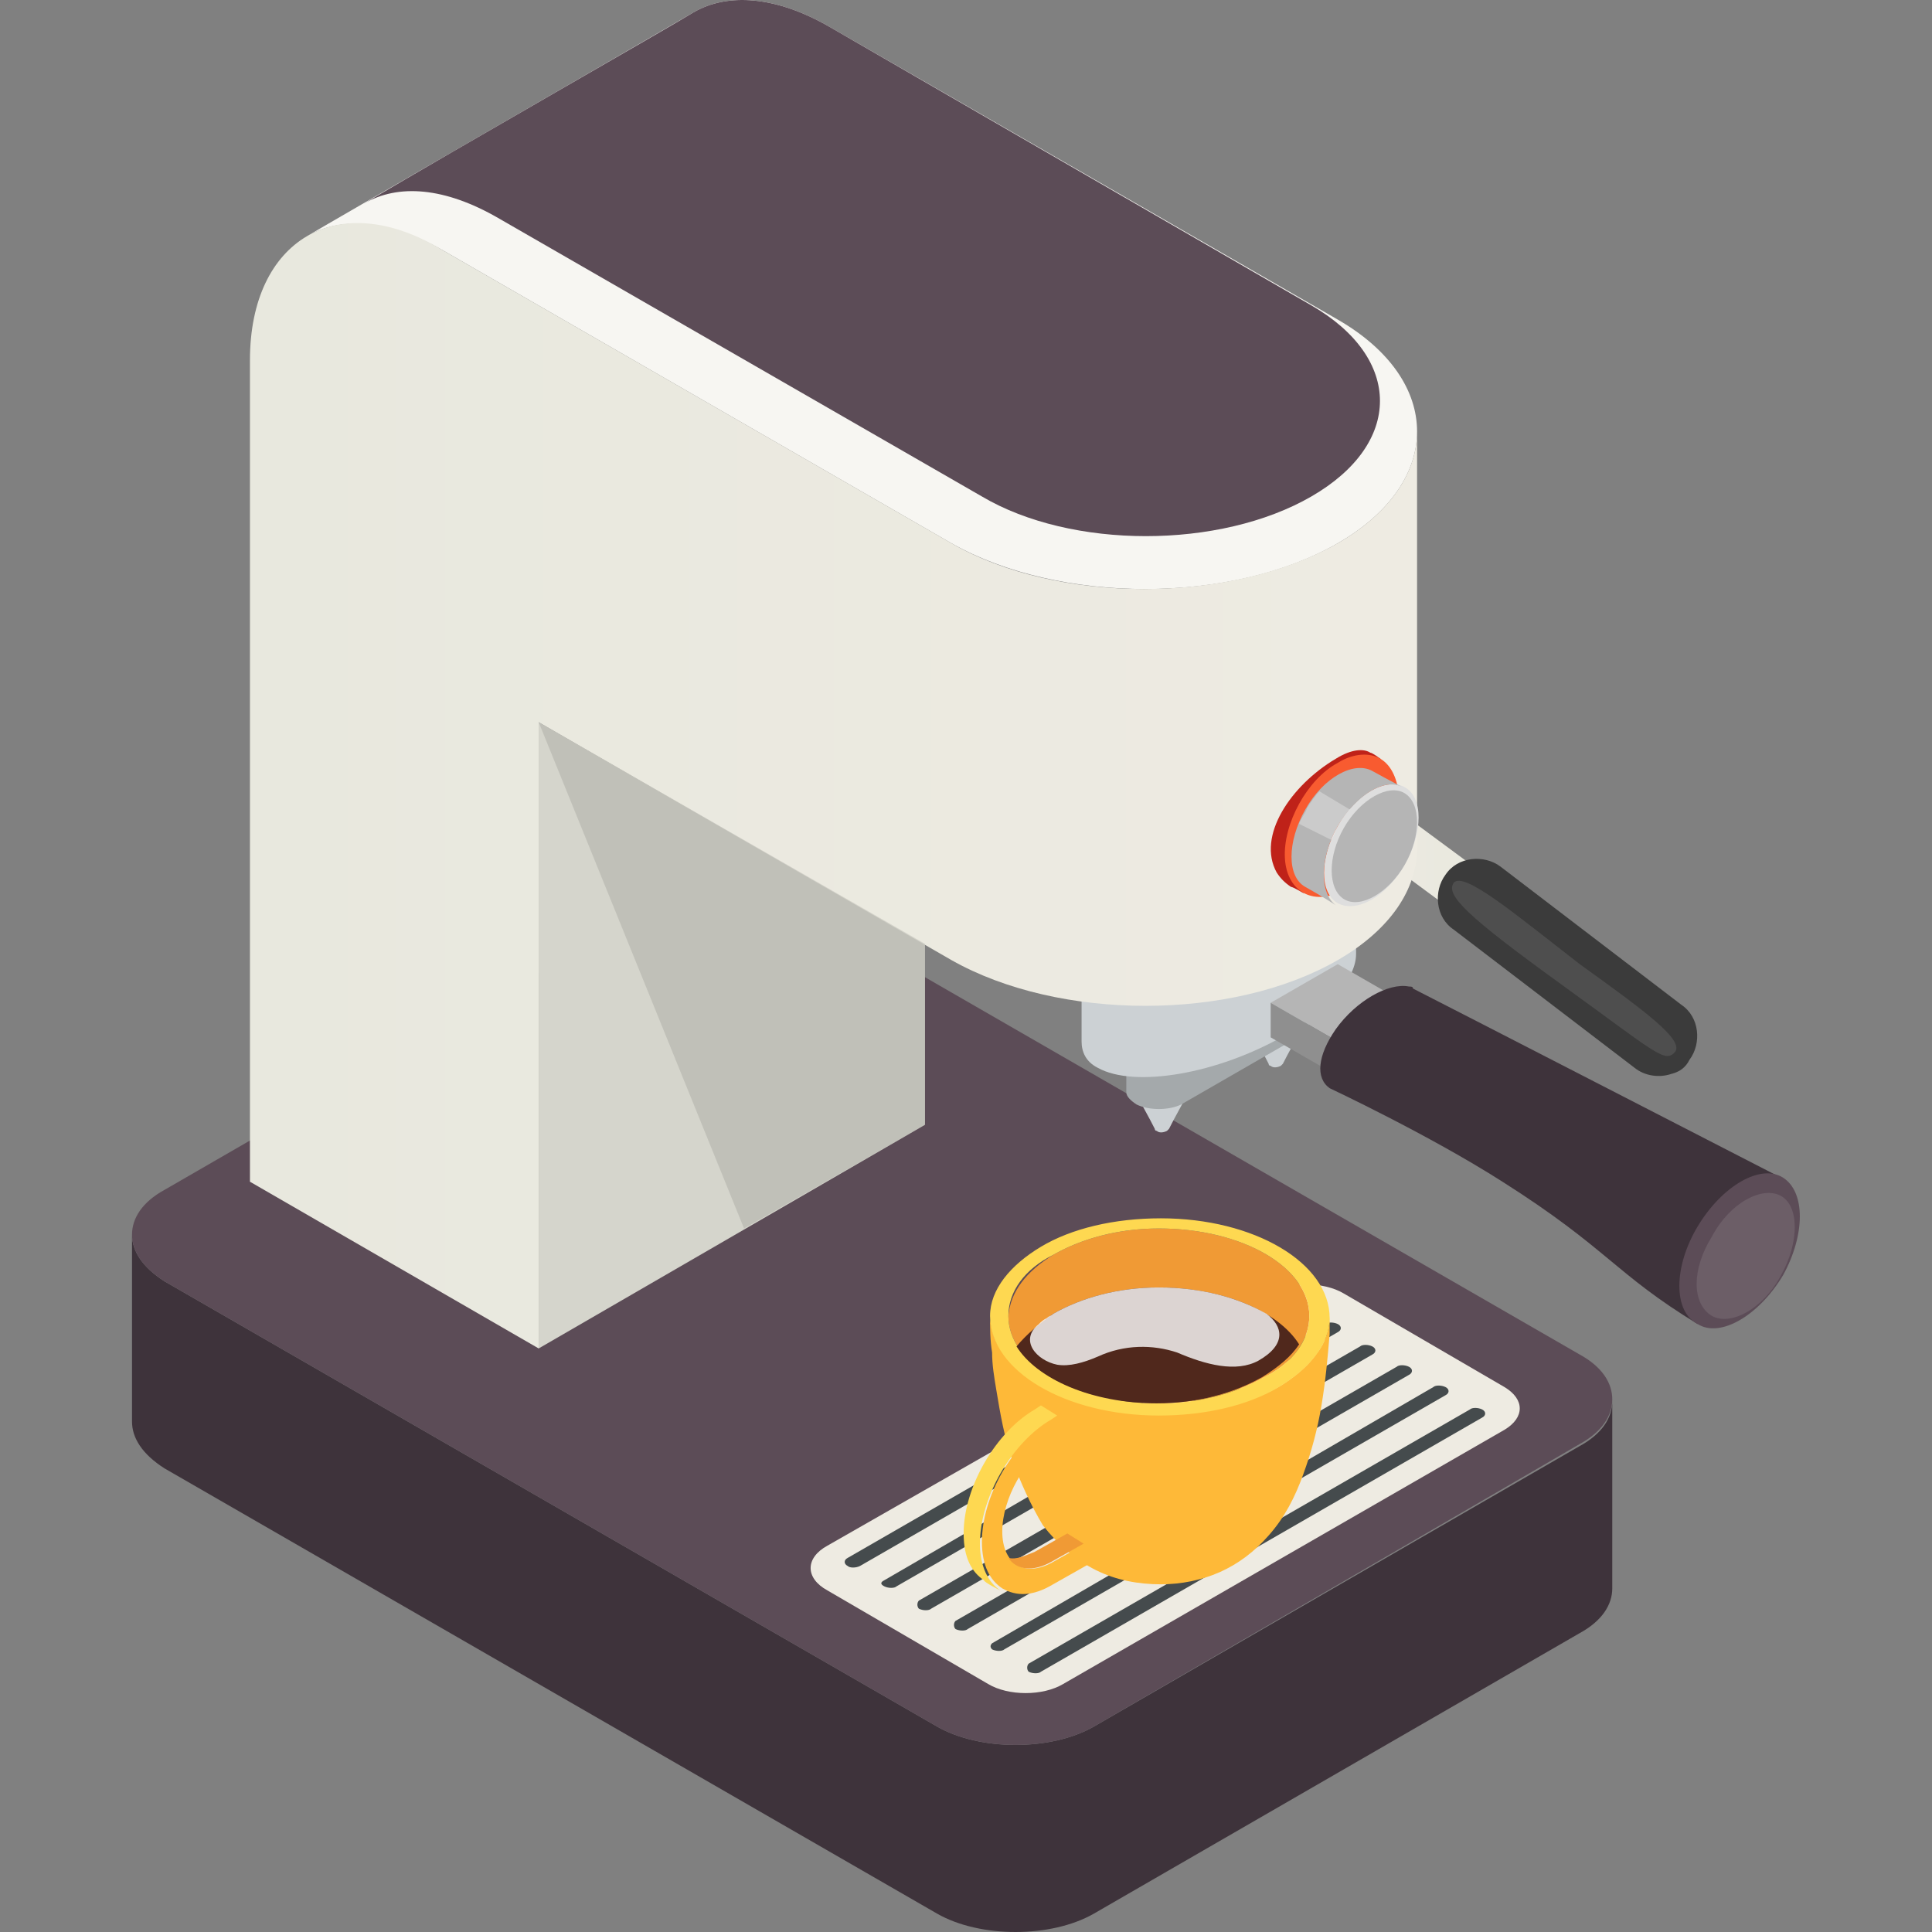 <svg width="600" height="600" viewBox="0 0 600 600" fill="none" xmlns="http://www.w3.org/2000/svg">
<rect x="0" y="0" width="600" height="600" fill="#808080" stroke="none"/>
<path d="M462.817 272.906L419.246 240.701L410.405 252.699L453.976 284.903C455.87 286.166 458.396 286.798 460.922 286.166C462.185 285.535 463.448 284.903 464.711 283.641C466.605 279.852 465.974 275.432 462.817 272.906Z" fill="url(#paint0_linear)"/>
<path d="M519.015 333.525C521.541 332.894 523.436 331.631 524.699 329.105C528.487 324.053 527.856 315.844 522.173 312.055L465.973 269.116C460.921 265.327 452.712 265.959 448.923 271.642C445.134 276.694 445.766 284.903 451.449 288.691L507.649 331.631C510.806 334.157 515.227 334.788 519.015 333.525Z" fill="#3B3B3B"/>
<path opacity="0.1" d="M451.449 274.166C448.923 277.955 455.238 284.27 484.916 305.739C514.595 327.209 517.121 330.366 520.278 326.578C522.804 322.789 510.806 313.948 490.599 299.425C471.024 284.27 454.606 270.378 451.449 274.166Z" fill="white"/>
<path d="M51.103 397.932L291.059 536.222C304.319 543.8 326.42 543.8 339.681 536.222L490.6 449.081C497.546 445.292 500.704 440.24 500.704 435.189C500.704 435.189 500.704 488.231 500.704 493.283C500.704 498.335 497.546 503.386 490.6 507.175L339.681 594.317C326.42 601.894 304.319 601.894 291.059 594.317L51.103 456.027C44.157 451.606 41 446.555 41 441.503C41 436.451 41 383.409 41 383.409C41 388.46 44.157 393.512 51.103 397.932Z" fill="#3E333B"/>
<path d="M51.103 369.518L202.023 282.377C215.283 274.799 237.384 274.799 250.645 282.377L490.6 420.666C497.546 424.455 500.704 429.507 500.704 434.559C500.704 439.61 497.546 444.662 490.6 448.451L339.681 536.224C326.42 543.801 304.319 543.801 291.059 536.224L51.103 397.934C44.157 393.514 41 388.462 41 383.41C41 378.359 44.157 373.307 51.103 369.518Z" fill="#5C4C57"/>
<path d="M256.96 493.916L306.845 522.963C313.16 526.752 323.894 526.752 330.209 522.963L467.236 444.03C473.551 440.242 473.551 434.558 467.236 430.77L417.351 401.722C411.036 397.934 400.301 397.934 393.987 401.722L256.96 480.024C250.013 483.812 250.013 490.127 256.96 493.916Z" fill="#EEEBE2"/>
<path d="M319.474 519.176C320.737 519.807 322.631 519.807 323.263 519.176L460.29 440.243C461.553 439.612 461.553 438.349 460.29 437.717C459.027 437.086 457.133 437.086 456.501 437.717L319.474 516.65C318.843 517.281 318.843 518.544 319.474 519.176Z" fill="#454B4D"/>
<path d="M263.273 486.338C262.01 485.707 262.01 484.444 263.273 483.812L400.3 404.88C401.563 404.248 403.457 404.248 404.089 404.88C405.352 405.511 405.352 406.774 404.089 407.406L267.062 486.338C265.799 486.97 263.904 486.97 263.273 486.338Z" fill="#454B4D"/>
<path d="M308.105 512.228C309.368 512.86 311.262 512.86 311.894 512.228L448.921 433.296C450.184 432.664 450.184 431.401 448.921 430.77C447.658 430.139 445.763 430.139 445.132 430.77L308.105 510.334C307.473 510.966 307.473 511.597 308.105 512.228Z" fill="#454B4D"/>
<path d="M296.74 505.915C298.003 506.546 299.897 506.546 300.529 505.915L437.556 426.982C438.819 426.35 438.819 425.087 437.556 424.456C436.293 423.825 434.399 423.825 433.767 424.456L296.74 503.389C296.109 504.02 296.109 505.283 296.74 505.915Z" fill="#454B4D"/>
<path d="M285.375 499.6C286.638 500.232 288.532 500.232 289.164 499.6L426.191 420.667C427.454 420.036 427.454 418.773 426.191 418.142C424.928 417.51 423.034 417.51 422.402 418.142L285.375 497.074C284.744 497.706 284.744 498.969 285.375 499.6Z" fill="#454B4D"/>
<path d="M274.638 492.653C275.901 493.284 277.795 493.284 278.427 492.653L415.454 413.72C416.717 413.089 416.717 411.826 415.454 411.194C414.191 410.563 412.297 410.563 411.665 411.194L274.638 490.758C273.375 491.39 273.375 492.021 274.638 492.653Z" fill="#454B4D"/>
<path d="M307.474 408.667C307.474 412.456 307.474 416.245 308.105 420.033C308.105 423.822 308.737 427.611 309.368 431.4C310.631 438.977 311.894 446.555 314.42 453.501C316.946 460.447 320.103 467.393 323.892 473.708C328.312 479.391 333.995 484.442 340.31 487.6C346.624 490.757 353.57 492.02 360.516 492.02C366.831 492.02 373.146 490.757 378.829 488.231C384.512 485.705 389.564 481.917 393.984 476.865C399.035 471.182 402.193 464.867 404.719 457.921C407.244 450.975 409.139 444.029 410.402 436.451C411.665 428.874 412.296 421.928 412.928 414.35C412.928 412.456 412.928 410.561 412.928 408.667C412.928 412.456 411.665 416.876 409.139 420.033C406.613 423.822 402.824 426.979 399.035 429.505C395.247 432.031 390.826 433.925 386.406 435.188C381.355 437.083 376.303 437.714 371.251 438.346C365.568 438.977 360.516 438.977 354.833 438.977C349.782 438.977 344.73 438.346 340.31 437.083C335.889 435.82 331.469 434.557 327.68 432.663C323.892 430.768 320.734 428.874 317.577 426.348C315.051 424.454 312.525 421.928 310.631 418.77C308.737 416.245 308.105 413.087 307.474 409.93C307.474 410.561 307.474 409.298 307.474 408.667Z" fill="#FEB938"/>
<path d="M327.052 389.725C335.892 384.673 347.259 381.516 359.888 381.516C385.778 381.516 406.616 393.514 406.616 408.669C406.616 416.246 401.564 423.193 392.724 427.613C383.883 432.664 372.517 435.822 359.888 435.822C333.998 435.822 313.16 423.824 313.16 408.669C313.791 401.091 318.843 394.777 327.052 389.725Z" fill="#F09A35"/>
<path d="M327.05 440.874L328.944 439.611C328.944 442.137 328.944 444.032 328.944 445.926C328.944 445.926 328.944 445.926 328.944 446.557L327.05 447.82C318.209 452.872 311.263 465.501 311.263 475.605C311.263 485.708 318.209 490.128 327.05 485.077L337.153 479.393L341.573 483.814L327.05 492.023C320.735 495.811 315.684 495.811 311.263 493.286C307.475 490.76 304.949 486.339 304.949 478.762C304.949 464.87 314.421 447.82 327.05 440.874Z" fill="#FEB938"/>
<path d="M321.367 437.718L323.262 436.455L328.313 439.612L326.419 440.875C314.421 447.821 304.318 464.87 304.318 479.394C304.318 486.34 306.844 491.392 310.632 493.918C310.632 493.918 305.581 491.392 305.581 490.76C301.792 488.234 299.266 483.814 299.266 476.237C299.266 461.713 309.369 444.664 321.367 437.718Z" fill="#FED851"/>
<path d="M313.159 483.813C315.685 484.444 318.21 483.181 321.368 481.919L331.471 476.235L336.523 479.393L326.419 485.076C320.736 488.233 315.685 487.602 313.159 483.813Z" fill="#F09A35"/>
<path d="M359.885 439.61C374.409 439.61 387.669 436.453 397.141 430.77C406.613 425.086 412.928 417.509 412.928 409.3C412.928 392.251 389.564 378.358 360.516 378.358C345.993 378.358 332.732 381.516 323.26 387.199C313.788 392.882 307.474 400.46 307.474 408.669C307.474 425.718 330.838 439.61 359.885 439.61ZM313.157 408.669C313.157 401.091 318.208 394.145 327.049 389.725C335.889 384.673 347.256 381.516 359.885 381.516C385.775 381.516 406.613 393.513 406.613 408.669C406.613 416.246 401.561 423.192 392.721 427.612C383.88 432.664 372.514 435.821 359.885 435.821C333.995 435.821 313.157 423.824 313.157 408.669Z" fill="#FED851"/>
<path d="M327.051 408.037C335.892 402.985 347.258 399.828 359.887 399.828C380.094 399.828 397.144 407.405 403.458 417.509C400.932 421.297 397.144 424.455 392.092 427.612C383.251 432.664 371.885 435.821 359.256 435.821C339.049 435.821 322 428.243 315.685 418.14C318.842 414.351 322.631 411.194 327.051 408.037Z" fill="#50281C"/>
<path opacity="0.8" d="M340.943 421.297C336.522 423.192 332.102 424.455 328.313 423.823C321.999 422.56 316.316 416.246 322.63 411.194C323.262 410.562 323.893 409.931 325.156 409.3C325.788 408.668 326.419 408.668 327.05 408.037C335.891 402.985 347.257 399.828 359.886 399.828C373.147 399.828 384.513 402.985 393.354 408.037C398.406 411.825 399.669 417.509 390.828 422.56C383.882 426.349 374.41 423.823 365.57 420.034C357.992 417.509 349.152 417.509 340.943 421.297Z" fill="white"/>
<path d="M352.944 339.839C354.839 343.628 356.733 346.785 358.627 350.574C358.627 350.574 358.627 351.205 359.259 351.205C359.89 351.837 361.153 351.837 362.416 351.205L363.048 350.574C364.942 346.785 366.836 343.628 368.731 339.839C368.099 340.47 367.468 341.102 366.836 341.733C363.679 343.628 358.627 343.628 355.47 341.733C353.576 341.102 352.944 340.47 352.944 339.839Z" fill="#CCD1D4"/>
<path d="M388.303 319.634C390.198 323.423 392.092 326.58 393.986 330.369C393.986 330.369 393.986 331.001 394.618 331.001C395.249 331.632 396.512 331.632 397.775 331.001L398.407 330.369C400.301 326.58 402.195 323.423 404.09 319.634C403.458 320.266 402.827 320.897 402.195 321.529C399.038 323.423 393.986 323.423 390.829 321.529C389.566 320.897 388.935 320.266 388.303 319.634Z" fill="#CCD1D4"/>
<path d="M404.093 321.527L366.837 342.997C363.048 344.891 356.733 344.891 352.944 342.997C351.05 341.734 349.787 340.471 349.787 339.208C349.787 337.945 349.787 320.896 349.787 320.896L406.619 299.426C406.619 299.426 406.619 315.844 406.619 317.739C406.619 319.002 405.987 320.264 404.093 321.527Z" fill="#A4A9AB"/>
<path d="M421.141 258.381C421.141 258.381 421.141 293.111 421.141 296.269C421.141 303.846 412.932 313.318 399.04 321.527C378.202 333.525 352.312 337.945 340.946 331.63C337.157 329.736 335.894 326.579 335.894 323.421C335.894 315.844 335.894 285.534 335.894 285.534L421.141 258.381Z" fill="#CCD1D4"/>
<path d="M167.292 224.283L287.27 293.112V349.313L167.292 418.773V224.283Z" fill="#D5D5CC"/>
<path d="M215.284 3.902C226.019 -2.413 241.174 -1.15 257.592 8.322L415.457 99.253C431.875 108.725 440.084 121.354 440.084 133.983C440.084 146.612 431.875 159.242 415.457 168.713C382.621 187.657 328.947 187.657 295.479 168.713L137.614 77.783C121.196 68.311 106.041 67.048 95.306 73.363C101.621 69.574 204.549 10.217 215.284 3.902Z" fill="#F7F6F2"/>
<path d="M77.624 366.993V111.883C77.624 92.939 84.57 79.678 95.304 73.364C106.039 67.049 121.194 67.68 137.612 77.784L295.478 168.714C328.314 187.658 381.988 187.658 415.455 168.714C431.873 159.242 440.082 146.613 440.082 133.984C440.082 133.984 440.082 251.436 440.082 263.433C440.082 276.063 431.873 288.692 415.455 298.164C382.619 317.108 328.945 317.108 295.478 298.164L167.291 224.283V418.773L77.624 366.993Z" fill="url(#paint1_linear)"/>
<path d="M112.986 63.26C143.928 44.947 207.074 8.954 215.283 3.902C226.018 -2.413 241.173 -1.15 257.591 8.322L407.247 94.832C435.663 111.251 435.663 137.772 407.247 154.19C378.831 170.608 332.735 170.608 304.951 154.19L154.663 67.68C138.245 58.208 123.721 56.945 112.986 63.26Z" fill="#5C4C57"/>
<path opacity="0.1" d="M167.292 224.283L231.07 381.517L287.27 349.313V293.112L167.292 224.283Z" fill="black"/>
<path d="M414.825 235.649C419.876 232.491 423.665 232.491 425.56 233.754C426.191 233.754 428.717 235.649 428.717 235.649C428.717 235.649 427.454 252.698 426.822 256.487C421.771 274.168 404.721 277.325 404.721 277.325C404.721 277.325 401.564 275.431 400.933 275.431C399.038 274.168 397.775 272.905 396.512 271.011C390.198 259.644 400.933 243.858 414.825 235.649Z" fill="#BF2219"/>
<path d="M434.401 246.384C435.033 257.119 427.455 271.011 417.983 276.063C408.511 281.746 399.671 277.326 399.039 266.591C398.408 255.856 405.985 241.964 415.457 236.912C420.509 233.755 425.561 233.755 428.718 235.649C431.875 237.544 433.77 241.332 434.401 246.384Z" fill="#F85B30"/>
<path d="M415.456 256.486C409.773 266.589 409.773 277.324 415.456 280.482C421.139 283.639 430.611 278.587 436.294 268.484C441.978 258.38 441.978 247.646 436.294 244.488C430.611 241.331 421.139 246.383 415.456 256.486Z" fill="#DEDEDE"/>
<path d="M415.456 256.486C421.139 247.015 429.98 241.331 435.663 244.489C435.663 244.489 431.874 242.594 426.191 239.437C420.508 236.28 411.036 241.331 405.353 251.435C399.67 261.538 399.67 272.273 405.353 275.43C411.036 278.588 414.825 281.113 414.825 281.113C409.773 277.325 409.773 266.59 415.456 256.486Z" fill="#B5B5B5"/>
<path d="M417.35 257.117C412.299 265.957 412.299 276.061 417.35 279.218C422.402 282.375 431.242 277.324 436.294 268.483C441.346 259.643 441.346 249.539 436.294 246.382C431.242 243.225 422.402 248.276 417.35 257.117Z" fill="#B5B5B5"/>
<path opacity="0.3" d="M409.773 245.752C408.51 247.015 407.247 248.91 405.984 250.804C405.352 252.699 404.089 253.961 403.458 255.856L413.561 260.907C414.193 259.645 414.824 257.75 415.456 256.487C416.719 254.593 417.982 252.699 419.245 251.436L409.773 245.752Z" fill="white"/>
<path d="M394.619 311.424L415.457 323.422L436.295 311.424L415.457 299.426L394.619 311.424Z" fill="#B5B5B5"/>
<path d="M394.618 322.158L415.456 334.156V323.421L394.618 311.423V322.158Z" fill="#8F8F8F"/>
<path d="M414.824 319.633C421.139 310.793 431.242 305.11 437.557 306.372C438.188 306.372 438.819 306.372 438.819 307.004C443.871 309.53 553.114 365.73 553.114 365.73L527.224 411.195C501.334 395.408 499.44 387.831 466.604 366.993C443.871 352.469 412.93 337.946 412.93 337.946C408.509 334.788 409.141 327.842 414.824 319.633Z" fill="#3E333B"/>
<path d="M527.223 411.194C534.169 415.614 546.167 408.668 553.744 396.039C560.69 383.41 560.69 370.149 553.744 365.729C546.798 361.309 534.8 368.255 527.223 380.884C519.645 393.513 519.645 407.405 527.223 411.194Z" fill="#5C4C57"/>
<path opacity="0.1" d="M531.644 408.669C537.327 411.826 547.43 406.775 553.113 396.04C558.797 385.937 558.797 374.57 553.113 371.413C547.43 368.256 537.327 373.307 531.644 384.042C525.329 394.146 525.329 404.88 531.644 408.669Z" fill="white"/>
<defs>
<linearGradient id="paint0_linear" x1="410.634" y1="263.375" x2="465.882" y2="263.375" gradientUnits="userSpaceOnUse">
<stop stop-color="#EEEBE2"/>
<stop offset="1" stop-color="#E8E8DE"/>
</linearGradient>
<linearGradient id="paint1_linear" x1="440.161" y1="243.847" x2="77.901" y2="243.847" gradientUnits="userSpaceOnUse">
<stop stop-color="#EEEBE2"/>
<stop offset="1" stop-color="#E8E8DE"/>
</linearGradient>
</defs>
</svg>
